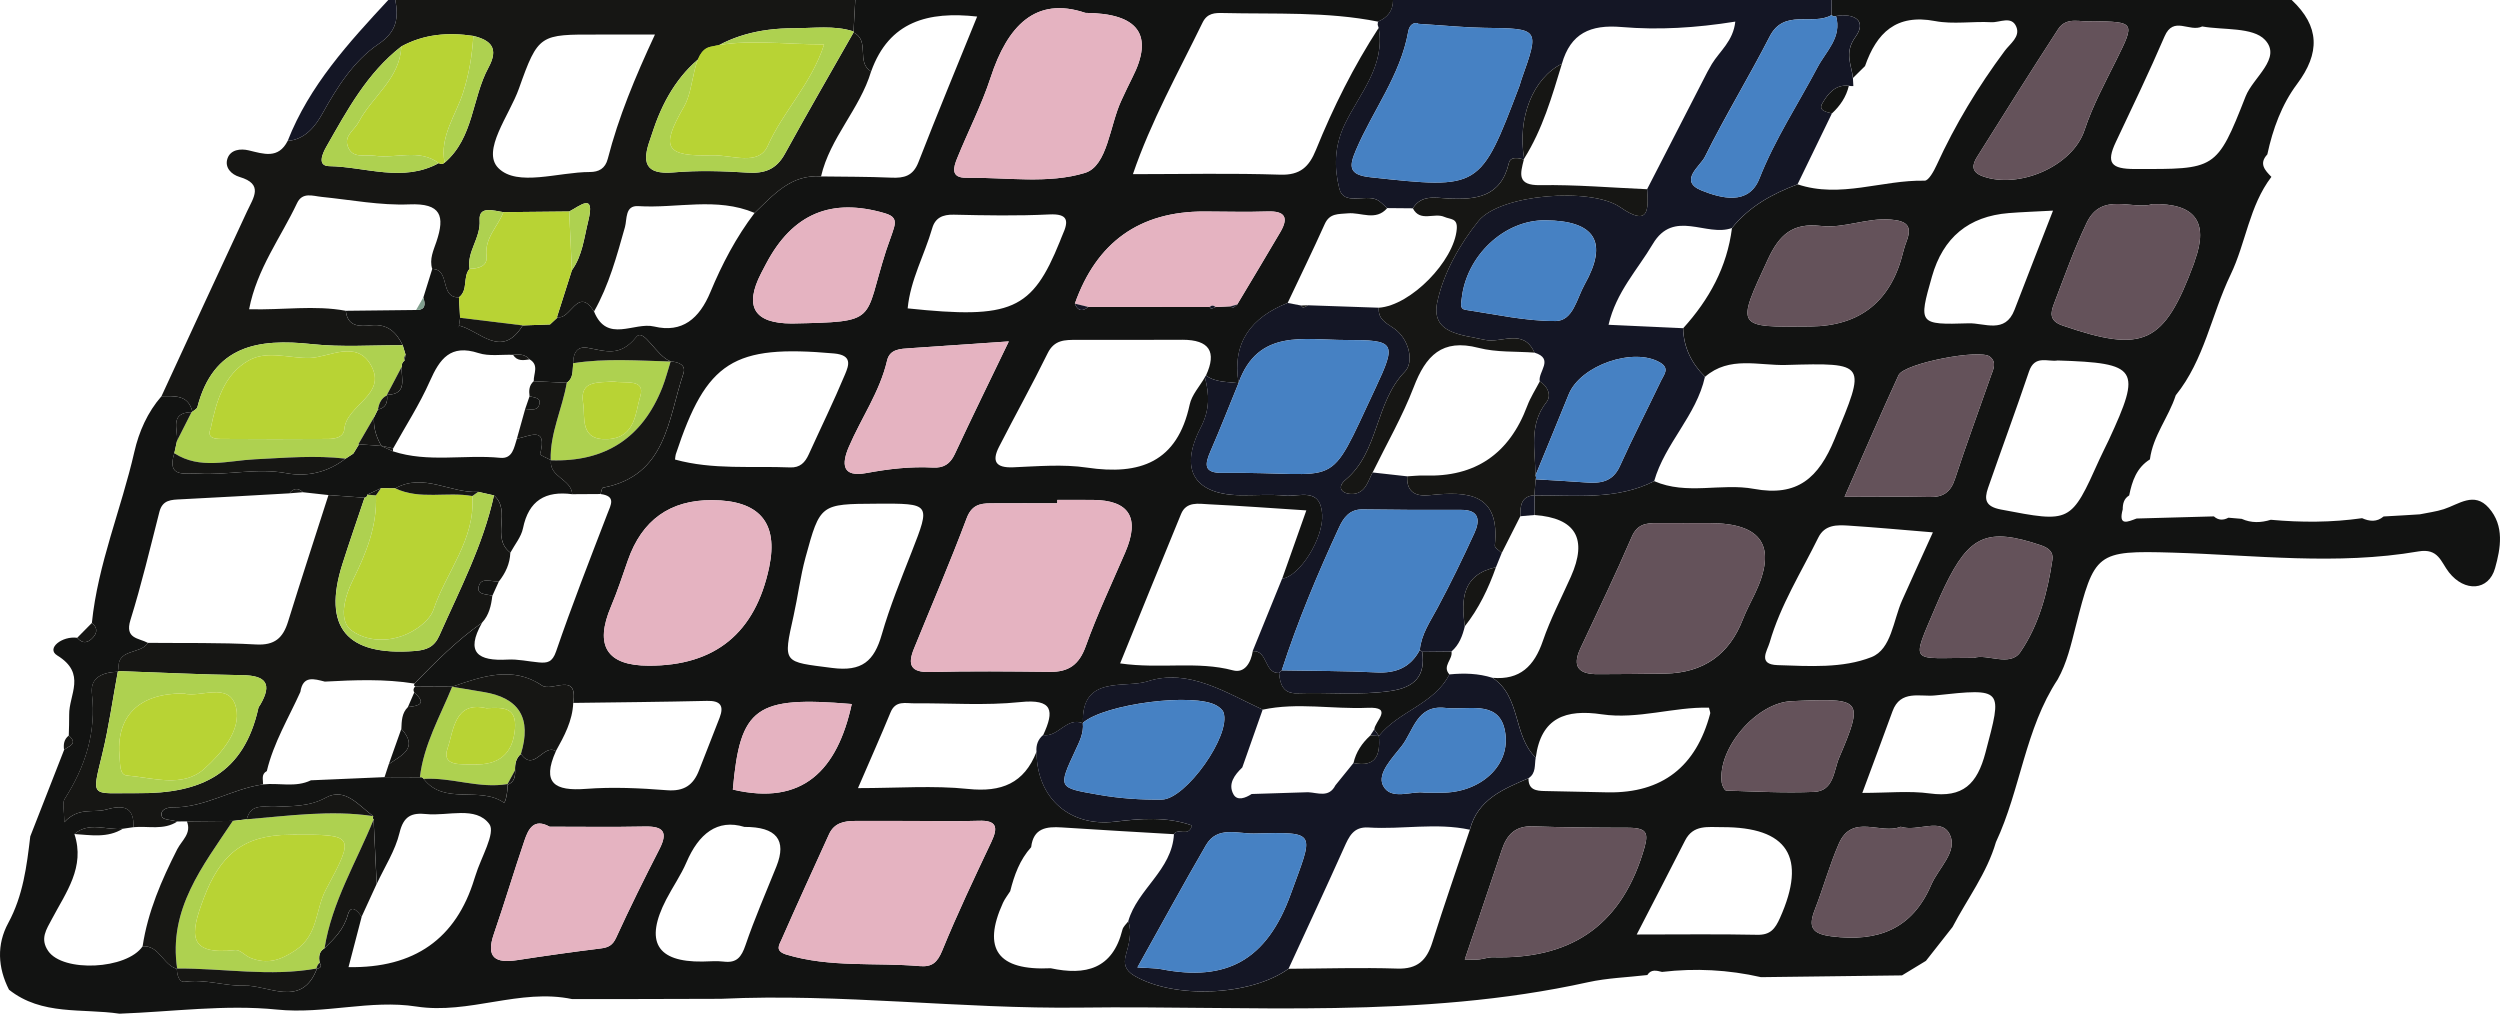 <?xml version="1.0" encoding="UTF-8"?>
<svg id="Layer_1" xmlns="http://www.w3.org/2000/svg" viewBox="0 0 216.716 87.871">
  <defs>
    <style>
      .cls-1 {
        fill: #809f8e;
      }

      .cls-2 {
        fill: #b8d334;
      }

      .cls-3 {
        fill: #121312;
      }

      .cls-4 {
        fill: #141625;
      }

      .cls-5 {
        fill: #161614;
      }

      .cls-6 {
        fill: #e5b3c1;
      }

      .cls-7 {
        fill: #64525a;
      }

      .cls-8 {
        fill: #aed150;
      }

      .cls-9 {
        fill: #4681c3;
      }
    </style>
  </defs>
  <path class="cls-3" d="M196.851,45.058c2.641.24,5.278.237,7.909-.138.649.287,1.28.35,1.866-.149.609-.035,1.219-.069,1.828-.104.437-.027.875-.054,1.312-.082.695-.145,1.408-.23,2.079-.447,1.304-.422,2.628-1.552,3.9-.11,1.377,1.562,1.026,3.503.542,5.227-.552,1.966-2.634,2.095-4.0.355-.7-.892-.9-2.109-2.646-1.808-7.077,1.219-14.183.314-21.287.104-6.671-.198-6.783-.003-8.428,6.427-.402,1.571-.753,3.132-1.549,4.557-2.839,4.305-3.217,9.545-5.359,14.114-.784,2.692-2.487,4.915-3.761,7.357-.768.977-1.537,1.954-2.305,2.932-.692.42-1.384.84-2.076,1.261-4.074.051-8.149.102-12.223.153-2.833-.645-5.692-.794-8.578-.454-.469-.115-.944-.26-1.276.27-1.717.2-3.467.253-5.147.624-14.542,3.213-29.294,2.012-43.983,2.198-10.406.132-20.768-1.252-31.179-.761-2.661.007-5.323.014-7.984.021-1.635.001-3.271.002-4.906.003-4.553-.952-8.932,1.351-13.515.643-3.992-.617-7.964.682-12.068.266-4.495-.456-9.102.19-13.661.356-3.239-.479-6.727.185-9.578-2.08-.975-1.917-1.077-3.914-.064-5.78,1.285-2.368,1.603-4.925,1.909-7.511.977-2.497,1.954-4.993,2.93-7.49.366-.34,1.269-.504.407-1.246.013-.602.045-1.205.035-1.807-.029-1.738,1.538-3.566-1.038-5.143-.985-.603.435-1.711,1.737-1.528.503.592.989.417,1.409-.076.36-.422.317-.854-.141-1.209.52-5.118,2.547-9.864,3.682-14.832.4-1.753,1.138-3.431,2.357-4.829,1.112.014,2.32-.161,2.675,1.352l-.067.027c-1.941.063-1.177,1.496-1.266,2.498-.078.356-.156.713-.234,1.069-.696,2.204,1.004,1.697,2.071,1.766,2.552.166,5.077-.522,7.677-.028,1.754.333,3.581-.087,5.088-1.269l-.071.053c.246-.16.492-.319.737-.479l.043-.053c.151-.248.302-.496.454-.743l-.043-.028c.658.049,1.317.098,1.975.146.34.157.681.313,1.021.47,3.048,1.001,6.205.258,9.299.564,1.08.107,1.197-.893,1.446-1.653,1.093-.208,2.68-1.167,2.011,1.336-.022.081.6.334.921.507,0,0,.022.024.022.024-.169,1.472,1.769,1.621,1.845,2.94-2.319-.308-3.78.538-4.272,2.957-.152.746-.716,1.409-1.091,2.11-1.728-1.296.132-3.618-1.419-4.964-.457-.102-.914-.204-1.371-.306-2.405.136-4.727-1.683-7.185-.305-.416-.003-.832-.005-1.248-.008-.394.185-.789.37-1.183.555-.005.152-.082.24-.232.265-1.042-.076-2.084-.153-3.126-.229-.74-.082-1.48-.164-2.219-.246-.424-.396-.813-.364-1.167.095-3.133.175-6.265.364-9.399.517-.84.041-1.608.033-1.878,1.092-.8,3.135-1.549,6.288-2.51,9.375-.509,1.634.715,1.549,1.509,1.976-.595,1.058-2.853.421-2.494,2.45l-.104.055c-1.25.04-2.413.46-2.249,1.884.393,3.394-.576,6.348-2.363,9.152-.219.344-.03.949-.03,2.011,1.244-1.351,2.496-.783,3.597-1.092,1.438-.404,2.456-.342,2.407,1.519-.31.046-.62.091-.93.137-1.399.162-2.904-.654-4.199.458.946,2.868-.734,5.061-1.942,7.35-.489.926-1.06,1.717-.335,2.784,1.274,1.876,6.823,1.618,8.194-.407,1.476-.07,1.772,1.659,3,1.967l-.05-.037c.041.519.164,1.225.722,1.147,1.776-.248,3.52.398,5.135.341,2.058-.073,4.994,2.007,6.312-1.496l-.047.035c.321-.056.505-.182.273-.525-.095-.502-.074-.966.428-1.266.848-.829,1.658-1.614,2.007-2.871.273-.982.847-.38,1.202.154-.376,1.442-.752,2.884-1.138,4.361q8.535.153,10.911-7.655c.03-.097.067-.193.096-.29.459-1.528,1.768-3.685,1.2-4.455-1.175-1.591-3.579-.676-5.469-.869-1.257-.129-1.965.16-2.315,1.622-.37,1.547-1.295,2.961-1.977,4.434-.09-1.858-.18-3.715-.27-5.573l-.084-.144.052-.159c-1.239-.902-2.434-2.519-4.091-1.611-1.471.806-2.89.722-4.384.806-.948.053-2.128-.358-2.488,1.079-.403.048-.806.095-1.209.143-1.326.013-2.653.025-3.979.038-.273.003-.546.005-.819.008-.467-.127-1.245-.143-1.339-.405-.221-.615.45-.821.911-.815,2.803.035,5.167-1.614,7.855-1.994,1.377-.15,2.804.294,4.138-.354,2.13-.091,4.259-.182,6.389-.274,1.022.004,2.044.007,3.065.011.143-.034.251.013.323.141,1.795,2.331,4.833.593,6.94,2.053.149.103.368-1.008.331-1.605l-.037.073c.618-.212.723-.703.689-1.27-.019-.54.067-1.042.51-1.415,1.14,1.626,1.956-.937,3.024-.234-1.241,2.774-.101,3.468,2.602,3.263,2.327-.176,4.691-.066,7.023.117,1.488.117,2.299-.446,2.794-1.742.582-1.52,1.198-3.027,1.778-4.548.394-1.032.071-1.482-1.089-1.455-3.865.092-7.731.122-11.597.176.408-2.753-1.839-.913-2.721-1.513-2.534-1.724-5.191-.782-7.779.111l.01-.007c-1.07-.005-2.14-.01-3.21-.015l-.118-.106.059-.147c1.834-1.885,3.685-3.752,5.85-5.27-1.472,2.597-.342,3.336,2.212,3.191.894-.051,1.802.164,2.705.244.738.066,1.176-.001,1.502-.954,1.374-4.011,2.923-7.962,4.444-11.921.308-.801.772-1.538-.586-1.72.067-.19.106-.529.206-.548,5.518-1.045,5.628-5.92,6.971-9.888.262-.774-.436-1.008-1.099-1.062l.032.012c-1.286-.436-2.349-2.959-3.015-2.129-1.421,1.772-2.682,1.21-4.237.936-.904-.159-1.242.5-1.232,1.338-.077.601.057,1.271-.556,1.696-.955-.045-1.91-.09-2.865-.135-.026-.648.48-1.396-.355-1.893-.391-.449-.901-.466-1.435-.397-1.006-.036-2.083.147-3.004-.152-2.426-.787-3.352.495-4.214,2.442-.892,2.014-2.105,3.887-3.178,5.821-.342-.077-.683-.154-1.025-.231-.444-.758-.692-1.567-.637-2.454.113-.227.225-.454.338-.681.687-.138.86-.607.793-1.23l-.006-.041c1.866-.06,1.189-1.46,1.289-2.449-.028-.222.05-.397.234-.524.03-.169.06-.339.09-.508-.082-.273-.164-.547-.245-.82-.557-1.135-1.311-1.874-2.733-1.73-.957.097-2.047.166-2.202-1.259,2.033-.023,4.065-.046,6.097-.069.845.003.794-.508.624-1.087l.77-2.473c1.609.034.606,2.524,2.316,2.464.033.591.066,1.182.099,1.773-.031.223-.062.445-.093.667-.043.079-.086.158-.129.237.045-.077.089-.154.134-.232,1.841.469,3.685,2.944,5.52-.011.787-.028,1.574-.057,2.361-.085.216-.2.432-.4.648-.6l-.035-.057c1.147.392,1.784-2.75,3.205-.463,1.125,2.778,3.471.883,5.205,1.298,2.443.585,3.926-.686,4.882-2.987,1.004-2.415,2.23-4.756,3.832-6.861,1.641-1.562,3.154-3.359,5.761-3.161,2.028.029,4.058.016,6.083.106,1.116.05,1.89-.14,2.355-1.335,1.642-4.22,3.378-8.403,5.091-12.631-4.228-.469-7.625.4-9.188,4.753-1.335-.748-.062-2.679-1.527-3.368l.001-.096c.051-.907.102-1.815.152-2.722h46.616c.003.929-.474,1.524-1.304,1.874-4.441-.886-8.945-.638-13.428-.746-.709-.017-1.376-.006-1.783.831-2.116,4.345-4.482,8.577-6.036,13.137,4.396,0,8.582-.095,12.76.045,1.748.059,2.512-.684,3.107-2.151,1.495-3.685,3.266-7.238,5.439-10.579.595,3.323-1.673,5.717-2.937,8.357-.929,1.94-.921,3.787-.475,5.578.371,1.493,2.172.488,3.228.956.348.154.617.487.922.738-.995,1.153-2.273.344-3.41.452-.83.079-1.577-.03-2.01.935-1.031,2.295-2.137,4.557-3.212,6.833-3.138,1.259-4.83,3.405-4.251,6.94l-0.0.015c-.965-.129-1.979-.048-2.828-.666q1.44-3.093-2.03-3.097c-3.054.001-6.108.025-9.161.011-1.039-.004-1.956-.018-2.534,1.159-1.342,2.732-2.825,5.394-4.212,8.104-.646,1.261-.29,1.843,1.218,1.782,2.134-.087,4.313-.284,6.404.026,4.604.682,7.833-.469,8.903-5.464.181-.846.868-1.583,1.321-2.37.391,1.497.44,2.814-.363,4.366-1.931,3.729-.497,5.863,3.627,5.868,1.225.002,2.459-.089,3.673.028,1.248.121,3.077-.763,3.231,1.63.131,2.026-1.918,5.359-3.472,5.573.687-1.942,1.373-3.883,2.095-5.923-2.988-.193-5.726-.396-8.466-.53-.878-.043-1.937-.264-2.394.843-1.766,4.273-3.495,8.56-5.282,12.951,3.51.505,6.678-.227,9.786.603,1.02.272,1.556-.675,1.711-1.669,1.338-.06.97,1.932,2.285,1.899.083.981.345,1.8,1.574,1.756,2.704-.096,5.409.202,8.116-.203,2.05-.306,3.023-1.286,2.718-3.388.844-.008,1.688-.016,2.533-.025.141.679-.84,1.258-.176,1.983-1.322,2.595-4.4,3.179-6.109,5.332-.135-.186-.27-.371-.405-.557.033-.703,1.722-1.983-.582-1.882-3.029.133-6.07-.486-9.087.16-3.189-1.467-6.44-3.613-9.981-2.452-1.953.64-5.746-.599-5.603,3.598l-.006.031c-1.421-.575-2.129,1.245-3.443,1.027.984-2.112.852-3.157-2.006-2.859-3.021.315-6.099.08-9.152.107-.768.007-1.638-.275-2.072.778-.864,2.096-1.787,4.168-2.825,6.572,3.46,0,6.528-.244,9.537.07,2.906.303,4.866-.481,5.943-3.229.018,4.105,2.954,6.535,6.802,6.07,2.157-.261,4.482-.468,6.68.33-.328,1.085-1.219.14-1.563.752-3.243-.193-6.486-.369-9.727-.586-1.341-.09-2.469.056-2.658,1.711-.987,1.092-1.466,2.425-1.818,3.819-.211.335-.465.651-.628,1.009q-2.733,6,4.14,5.668c3.013.644,5.368.08,6.215-3.335.068-.275.339-.499.516-.747.336,1.02.048,1.98-.22,2.965-.194.71-.063,1.29.724,1.756,3.438,2.039,10.05,1.789,13.39-.593,3.141-.017,6.284-.118,9.421-.017,1.745.057,2.546-.716,3.034-2.266,1.032-3.274,2.164-6.516,3.255-9.771.686-2.636,2.905-3.523,5.082-4.459-.013,1.003.658,1.094,1.43,1.105,1.827.026,3.654.09,5.481.115q7.008.097,8.841-6.834c.023-.086-.037-.194-.107-.509-3.083-.076-6.172,1.038-9.289.577-3.108-.46-5.277.275-5.724,3.756-1.989-1.907-1.256-5.29-3.753-6.921,2.387.211,3.621-1.019,4.364-3.187.655-1.911,1.604-3.721,2.43-5.572q2.209-4.951-3.138-5.353c-.001-.567-.002-1.134-.003-1.701,3.503-.024,7.064.44,10.37-1.234,2.811,1.233,5.809.144,8.645.669,3.784.7,5.605-.953,6.992-4.323,2.714-6.594,2.873-6.619-4.23-6.418-2.337.066-4.896-.806-7.003,1.025-1.166-1.163-1.855-2.541-1.896-4.21,2.252-2.484,3.807-5.308,4.229-8.684,1.492-1.871,3.501-2.967,5.692-3.79,3.7,1.243,7.333-.396,11.011-.316.342.007.801-.829,1.039-1.35,1.609-3.519,3.597-6.803,5.905-9.905.46-.618,1.358-1.217,1.006-2.077-.409-.998-1.436-.364-2.172-.405-1.624-.09-3.301.199-4.874-.1-3.379-.643-5.067,1.021-6.073,3.903-.347.343-.694.685-1.042,1.028-.134-1.187-.775-2.191.222-3.566,1.037-1.429-.169-2.058-1.688-1.804-.15.076-.278.049-.383-.082.003-.435.005-.87.008-1.306h39.869c2.44,2.285,2.473,4.605.464,7.288-1.322,1.765-2.105,3.9-2.575,6.098-.755.807-.204,1.378.352,1.948-1.922,2.519-2.209,5.721-3.537,8.478-1.662,3.452-2.273,7.381-4.755,10.456-.613,1.906-1.975,3.509-2.239,5.556-1.156.721-1.546,1.882-1.797,3.124-.459.277-.56.72-.56,1.209-.406,1.485.436,1.08,1.201.793,2.234-.062,4.468-.123,6.701-.185.392.349.815.352,1.26.114.384.033.768.066,1.151.099.832.375,1.677.345,2.529.079ZM105.374,26.615c.436-.022.873-.044,1.309-.066.07.051.176.162.204.144.133-.081.244-.197.363-.301,1.247-2.09,2.506-4.173,3.736-6.272.735-1.253.423-1.842-1.107-1.789-1.829.064-3.662.006-5.493.003q-8.386-.014-11.211,7.989c.254.64.647.711,1.162.284,3.506.001,7.013.002,10.519.003.051.053.112.157.15.149.127-.027.245-.094.367-.145ZM91.655,43.335c-.001.097-.001.194-.002.291-1.93,0-3.86-.008-5.79.004-.946.006-1.644.168-2.07,1.303-1.428,3.805-3.038,7.542-4.569,11.309-.551,1.355-.312,2.057,1.388,2.012,3.46-.09,6.925-.055,10.387-.013,1.63.019,2.542-.609,3.12-2.222.993-2.769,2.261-5.439,3.426-8.146q1.94-4.507-2.836-4.538c-1.018-.007-2.037-.001-3.055-.001ZM61.714,43.355q-5.452-.019-7.284,5.214c-.47,1.339-.908,2.693-1.461,3.998q-2.176,5.136,3.27,5.139,8.643.016,10.438-8.54,1.214-5.789-4.963-5.811ZM79.647,71.167c-1.833,0-3.665.005-5.498-.002-.963-.004-1.833.163-2.284,1.155-1.385,3.049-2.782,6.092-4.128,9.158-.196.446-.592.966.467,1.282,3.786,1.13,7.676.66,11.51.987,1.074.092,1.538-.298,1.966-1.346,1.303-3.19,2.786-6.308,4.26-9.426.602-1.273.458-1.878-1.1-1.824-1.729.059-3.461.013-5.192.016ZM94.087,1.117c-4.332-1.466-6.761,1.153-8.213,5.6-.783,2.4-1.959,4.67-2.907,7.019-.308.764-.592,1.691.801,1.673,3.455-.043,7.119.556,10.29-.425,1.963-.607,2.131-4.127,3.165-6.311.305-.644.599-1.293.924-1.927q2.858-5.574-4.06-5.63ZM148.198,45.35c-1.525,0-3.051.007-4.576-.003-.952-.006-1.7.099-2.173,1.196-1.403,3.253-2.94,6.449-4.446,9.658-.778,1.658-.081,2.253,1.538,2.24,1.932-.015,3.864-.012,5.795-.048q4.976-.092,6.752-4.714c.292-.756.684-1.474,1.036-2.207q2.938-6.128-3.926-6.121ZM47.648,71.665c-1.367-.762-1.843.194-2.179,1.179-.918,2.697-1.732,5.429-2.66,8.122-.72,2.091.174,2.549,2.049,2.26,2.398-.371,4.801-.709,7.209-1.008.662-.082,1.036-.26,1.346-.936,1.185-2.589,2.451-5.143,3.752-7.677.771-1.502.319-1.99-1.277-1.956-2.745.058-5.493.016-8.24.016ZM126.974,83.175c.678,0,.97.025,1.256-.006.404-.044.806-.197,1.205-.187,6.521.172,10.929-2.536,12.962-8.986.526-1.671.564-2.237-1.27-2.24-2.757-.005-5.515-.024-8.269-.121-1.504-.053-2.231.727-2.663,2.017-1.032,3.081-2.08,6.157-3.22,9.523ZM75.974,43.664c-4.848.025-4.883.016-6.148,4.663-.452,1.659-.66,3.383-1.035,5.064-.93,4.168-.916,3.959,3.339,4.51,2.599.337,3.646-.591,4.308-2.897.699-2.434,1.669-4.794,2.592-7.158,1.647-4.216,1.669-4.207-3.057-4.183ZM167.554,46.148c-2.665-.218-4.979-.434-7.296-.584-1.011-.065-2.077-.098-2.637,1.039-1.478,3.001-3.283,5.855-4.218,9.099-.203.704-1.073,1.899.691,1.956,2.747.089,5.634.292,8.139-.696,1.731-.683,1.881-3.189,2.655-4.923.82-1.836,1.658-3.665,2.667-5.892ZM190.904,2.293c-1.116.538-2.484-.959-3.27.87-1.325,3.082-2.782,6.108-4.217,9.142-.864,1.827-.432,2.346,1.659,2.347,6.975.004,7.069.13,9.588-6.294.649-1.655,3.167-3.306,1.684-4.898-1.052-1.13-3.63-.839-5.445-1.167ZM186.597,17.695c-1.708.552-4.394-1.124-5.706,1.615-1.088,2.271-1.935,4.661-2.836,7.019-.296.774-.442,1.481.735,1.887,7.033,2.428,8.808,1.617,11.395-5.379.035-.095.056-.196.09-.291q1.806-4.979-3.679-4.85ZM178.363,31.25c-.834.138-1.979-.516-2.475.953-1.142,3.378-2.38,6.724-3.551,10.093-.352,1.013-.226,1.617,1.117,1.873,6.057,1.155,6.046,1.206,8.548-4.364.251-.558.539-1.099.797-1.654,2.872-6.194,2.565-6.679-4.436-6.902ZM58.513,39.835c3.277.906,6.651.547,9.983.684.859.035,1.29-.425,1.611-1.129,1.05-2.312,2.168-4.596,3.146-6.939.325-.777.668-1.667-.961-1.812-8.722-.775-11.041.652-13.709,8.736-.032.096-.032.201-.07.459ZM156.948,28.302q6.5-.071,8.045-6.505c.071-.296.169-.589.278-.874.512-1.336.033-1.77-1.364-1.888-2.081-.174-4.049.787-6.06.551-2.451-.288-3.604.755-4.597,2.901-2.745,5.932-2.845,5.886,3.698,5.814ZM87.449,29.596c-2.98.205-5.782.4-8.584.59-.824.056-1.734.074-1.966,1.068-.632,2.711-2.238,4.975-3.313,7.48-.637,1.486-.615,2.669,1.53,2.27,1.907-.355,3.815-.578,5.754-.474.913.049,1.49-.292,1.896-1.164,1.488-3.2,3.046-6.368,4.684-9.77ZM141.881,81.009c3.796,0,7.123-.046,10.447.025,1.143.025,1.55-.517,1.97-1.454q3.546-7.912-5.035-7.878c-1.205.007-2.48-.241-3.192,1.162-1.313,2.586-2.652,5.159-4.19,8.144ZM159.9,43.067c2.725,0,5.032-.042,7.336.017,1.198.031,1.853-.404,2.236-1.571.984-2.999,2.077-5.963,3.12-8.943.195-.558.531-1.138-.094-1.652-.844-.694-7.445.573-7.92,1.606-1.515,3.298-2.951,6.633-4.678,10.542ZM68.64,28.043c7.647-.154,6.191-.149,8.16-6.278.218-.677.49-1.338.693-2.019.204-.685.015-1.022-.782-1.257-4.639-1.368-8.01.028-10.299,4.372-.142.27-.285.539-.425.81q-2.255,4.365,2.652,4.372ZM181.417,1.835c-.951.152-2.247-.474-3.007.697-2.382,3.671-4.713,7.374-7.033,11.085-.407.651-.539,1.282.49,1.659,3.124,1.146,7.793-.858,8.829-3.983.712-2.148,1.778-4.108,2.773-6.113,1.617-3.26,1.604-3.279-2.051-3.344ZM64.529,71.682c-2.358-.719-3.966.611-5.02,3.063-.481,1.12-1.193,2.138-1.756,3.225q-2.828,5.462,3.141,5.383c.613-.008,1.234-.071,1.838.005,1.133.142,1.54-.392,1.892-1.423.788-2.311,1.77-4.555,2.68-6.824q1.383-3.447-2.775-3.429ZM78.68,26.732c9.014.949,10.784.163,13.197-5.8.077-.189.144-.383.228-.569.538-1.194.526-1.857-1.156-1.774-2.75.135-5.513.084-8.268.021-.966-.022-1.61.271-1.871,1.176-.67,2.32-1.894,4.48-2.128,6.946ZM171.127,57.027c1.101-.383,3.11.814,4.01-.498,1.603-2.337,2.358-5.158,2.777-8.0.104-.709-.358-1.046-1.029-1.271-4.576-1.538-6.164-.871-8.294,3.564-.265.552-.516,1.111-.755,1.674-2.229,5.265-2.304,4.509,3.292,4.531ZM164.763,71.668c-1.722.718-4.191-1.194-5.359,1.466-.812,1.849-1.341,3.821-2.077,5.706-.598,1.53-.28,2.111,1.476,2.332,3.984.502,6.961-.629,8.607-4.467.626-1.46,2.336-2.904,1.606-4.376-.749-1.509-2.787-.179-4.252-.661ZM177.968,18.259c-1.619.088-2.734.123-3.844.213q-5.207.421-6.651,5.507c-1.168,4.11-1.166,4.186,3.185,4.048,1.354-.043,3.162.944,3.973-1.171,1.05-2.736,2.12-5.463,3.337-8.596ZM161.438,68.735c2.219,0,4.061-.198,5.843.045,2.885.393,4.112-.802,4.833-3.539,1.47-5.574,1.607-5.598-4.383-4.956-1.258.135-2.991-.52-3.678,1.376-.82,2.265-1.669,4.519-2.615,7.074ZM156.25,60.741c-.305.014-.611.03-.916.04-3.034.105-6.463,4.064-6.086,7.054.032.255.248.693.39.697,2.535.083,5.077.22,7.608.114,1.738-.072,1.706-1.846,2.189-2.975,2.099-4.909,1.929-5.127-3.185-4.931ZM73.835,61.03c-8.343-.707-9.672.265-10.309,7.414,6.054,1.435,9.062-1.673,10.309-7.414Z"/>
  <path class="cls-5" d="M14.001,34.342c2.469-5.342,4.924-10.689,7.416-16.02.562-1.202,1.453-2.361-.65-2.983-.721-.213-1.31-.823-1.048-1.598.264-.779,1.135-.875,1.837-.707,1.299.31,2.569.773,3.382-.82,1.52-.111,2.421-1.312,3.001-2.352,1.298-2.329,2.713-4.582,4.886-6.055,1.58-1.07,1.732-2.248,1.446-3.807h39.869c-.051.907-.102,1.815-.152,2.723-1.693-.544-3.437-.27-5.155-.274q-9.234-.016-12.187,8.779c-.097.289-.19.58-.292.868-.687,1.918-.499,3.068,2.027,2.849,2.121-.184,4.279-.121,6.409.017,1.489.097,2.508-.273,3.253-1.632,1.936-3.529,3.958-7.011,5.945-10.511,1.466.689.192,2.62,1.527,3.368-.974,3.261-3.566,5.752-4.342,9.108-2.607-.198-4.119,1.599-5.761,3.161-3.289-1.391-6.725-.376-10.087-.588-1.16-.073-.959,1.14-1.148,1.811-.711,2.514-1.384,5.032-2.684,7.327-1.421-2.287-2.058.855-3.205.464.429-1.347.858-2.694,1.288-4.042.918-1.274,1.055-2.817,1.417-4.271.632-2.54-.729-1.289-1.653-.823-1.9.019-3.799.039-5.699.058-.834-.122-2.148-.581-2.064.692.104,1.57-1.122,2.72-.875,4.219-.606.713-.093,1.841-.919,2.473-1.71.06-.707-2.43-2.316-2.464-.264-.85.114-1.609.369-2.371.74-2.211.419-3.339-2.36-3.224-2.515.103-5.057-.393-7.585-.648-.797-.081-1.676-.444-2.144.547-1.409,2.986-3.478,5.687-4.153,9.191,2.923.082,5.667-.369,8.381.134.154,1.425,1.245,1.357,2.202,1.259,1.421-.145,2.176.595,2.733,1.73-2.622-.017-5.268.183-7.862-.099-4.68-.508-8.555.11-9.939,5.462-.042.16-.284.269-.433.401-.355-1.513-1.562-1.338-2.675-1.352ZM38.543,14.101c2.535-2.166,2.354-5.582,3.8-8.239.905-1.664.246-2.365-1.308-2.747-2.174-.328-4.275-.162-6.245.911-2.966,2.301-4.698,5.531-6.502,8.697-.317.557-.832,1.661.244,1.679,3.165.054,6.392,1.442,9.505-.263.178.109.346.096.505-.039ZM56.775,2.996c-1.974,0-3.478.002-4.982-0-4.985-.008-5.129-.06-6.81,4.685-.819,2.312-3.273,5.39-1.78,6.89,1.637,1.644,5.203.341,7.928.34.77-0,1.336-.291,1.556-1.147.93-3.614,2.362-7.059,4.088-10.768Z"/>
  <path class="cls-4" d="M143.396,41.709c-3.307,1.673-6.868,1.209-10.371,1.234,0-0-.017-.016-.017-.016.037-.459.074-.918.112-1.378,1.423.087,2.847.158,4.269.267,1.286.098,2.39.013,3.034-1.414,1.13-2.506,2.397-4.949,3.581-7.431.236-.494.753-1.031-.082-1.532-2.283-1.373-6.914.223-7.935,2.744-.953,2.353-1.925,4.697-2.889,7.045.008-2.162-.609-4.387.956-6.364.455-.575.133-1.362-.578-1.802-.176-.827,1.29-1.956-.458-2.494-.969-2.159-2.867-.779-4.312-1.109-1.964-.449-4.705-.517-4.113-3.283.533-2.493,1.939-4.995,3.56-7.009,1.889-2.346,9.765-2.957,12.296-1.206,2.452,1.695,2.468.32,2.333-1.559l5.231-10.18c.128-.226.256-.453.384-.679.685-1.117,1.851-1.983,2.03-3.67-3.423.549-6.663.741-9.861.469-2.702-.23-4.415.544-5.17,3.183-2.506,1.243-3.88,4.693-3.274,8.22,0,0-.027.087-.027.086-.499-.165-1.161-.268-1.294.295-.702,2.966-2.854,3.21-5.334,3.075-1.051-.057-2.259-.337-2.992.857-.743-.007-1.486-.013-2.228-.02-.305-.251-.574-.584-.922-.738-1.057-.468-2.857.537-3.228-.956-.446-1.791-.454-3.638.475-5.578,1.265-2.641,3.533-5.034,2.937-8.357,0,0-.083-.263-.083-.263l.024-.274c.83-.349,1.307-.945,1.304-1.874h38.029c-.003.435-.005.87-.008,1.305-1.662.96-4.113-.585-5.367,1.86-1.803,3.519-3.873,6.902-5.626,10.444-.393.794-2.306,2.091-.276,2.905,1.674.671,4.078,1.331,5.009-1.03,1.35-3.426,3.351-6.451,5.047-9.663.725-1.373,2.129-2.581,1.595-4.434,1.519-.254,2.725.375,1.688,1.804-.998,1.375-.356,2.379-.222,3.566.013.235.025.471.038.706-.133.011-.264.002-.394-.026-1.2-.134-1.837.726-2.311,1.548-.351.609.387.725.849.846-.995,2.049-1.989,4.098-2.983,6.148-2.191.823-4.199,1.919-5.692,3.79-2.211.801-5.039-1.685-6.861,1.394-1.318,2.226-3.169,4.152-3.829,6.993,2.266.104,4.364.2,6.462.296.04,1.67.73,3.047,1.896,4.21-.744,3.368-3.47,5.771-4.403,9.047ZM122.897,2.062c.237-.024-.641-.342-.824.681-.675,3.789-3.062,6.817-4.525,10.256-.6,1.409-.685,2.156,1.25,2.366,9.51,1.032,9.505,1.078,12.914-7.904.072-.19.113-.392.181-.583,1.575-4.426,1.575-4.402-3.244-4.465-1.621-.021-3.24-.192-5.752-.351ZM133.95,19.097c-3.567-.026-6.849,3.076-7.245,6.811-.044.415-.183.873.34.951,2.592.386,5.193.981,7.788.971,1.542-.006,1.853-1.965,2.53-3.167q3.104-5.51-3.413-5.566Z"/>
  <path class="cls-4" d="M34.271,0c.286,1.559.134,2.737-1.446,3.807-2.173,1.472-3.588,3.726-4.886,6.055-.58,1.04-1.48,2.24-3.001,2.352,1.882-4.803,5.29-8.515,8.719-12.213h.613Z"/>
  <path class="cls-4" d="M119.53,63.795c1.708-2.153,4.786-2.737,6.109-5.332,1.262-.126,2.511-.094,3.733.292,2.497,1.631,1.764,5.014,3.753,6.921-.117.629.05,1.36-.633,1.789-2.177.935-4.396,1.823-5.082,4.459-2.916-.629-5.86-.004-8.784-.192-1.309-.084-1.686.791-2.121,1.761-1.573,3.508-3.199,6.992-4.805,10.484-3.34,2.382-9.953,2.632-13.39.593-.787-.467-.917-1.046-.724-1.756.268-.985.556-1.945.22-2.965.805-2.784,3.793-4.42,3.96-7.539.344-.612,1.235.333,1.563-.752-2.199-.798-4.524-.591-6.68-.33-3.848.465-6.784-1.964-6.802-6.07-.043-.573.13-1.06.575-1.439,1.315.217,2.022-1.602,3.443-1.028.087.853-.28,1.572-.627,2.318-1.551,3.337-1.525,3.262,2.012,3.886,1.824.322,3.632.443,5.466.418,2.083-.028,6.034-5.603,5.343-7.56-.083-.235-.352-.442-.584-.58-1.95-1.16-9.717-.154-11.604,1.487-.143-4.197,3.65-2.958,5.603-3.598,3.542-1.161,6.792.985,9.981,2.453-.589,1.671-1.177,3.343-1.766,5.014-.675.648-1.266,1.433-.762,2.336.329.59,1.047.309,1.574-.035,1.629-.051,3.259-.103,4.888-.154.852.04,1.811.507,2.373-.6.521-.643,1.042-1.286,1.563-1.929,1.989.392,2.342-.748,2.2-2.35l.002-.003ZM98.597,83.863c1.055.073,1.569.055,2.06.151,5.655,1.105,9.154-.76,11.238-6.519,1.955-5.403,2.41-5.38-3.182-5.241-1.42.035-3.188-.683-4.17,1.007-1.96,3.376-3.825,6.806-5.946,10.602ZM123.468,68.712c.799,0,1.308.018,1.816-.003,3.299-.134,5.873-2.6,5.119-5.591-.615-2.438-3.254-1.537-5.118-1.751-2.471-.284-2.743,1.978-3.782,3.311-.797,1.022-2.12,2.36-1.624,3.393.663,1.38,2.543.452,3.589.641Z"/>
  <path class="cls-6" d="M91.655,43.335c1.018,0,2.037-.006,3.055.001q4.78.032,2.836,4.538c-1.165,2.707-2.433,5.377-3.426,8.146-.579,1.613-1.491,2.241-3.12,2.222-3.462-.042-6.927-.077-10.387.013-1.7.044-1.939-.657-1.388-2.012,1.531-3.767,3.141-7.504,4.569-11.309.426-1.136,1.123-1.297,2.07-1.303,1.93-.012,3.86-.004,5.79-.004.001-.097.001-.194.002-.291Z"/>
  <path class="cls-5" d="M28.476,42.916c1.042.076,2.084.153,3.126.229-.643,1.922-1.312,3.836-1.925,5.767q-2.6,8.193,6.266,7.521c1.038-.079,1.703-.351,2.138-1.33,1.768-3.98,3.8-7.855,4.739-12.158,1.552,1.346-.308,3.668,1.419,4.964-.035.955-.42,1.771-1.002,2.508-.617.031-1.505-.416-1.735.401-.217.773.688.663,1.175.831-.1.856-.285,1.678-.898,2.337-2.165,1.518-4.016,3.385-5.85,5.27-2.583-.413-5.176-.309-7.771-.17-.929-.232-1.899-.562-2.119.891-1.024,2.266-2.326,4.413-2.91,6.865-.508.272-.312.743-.325,1.155-2.688.38-5.053,2.029-7.855,1.994-.462-.006-1.133.2-.911.815.094.262.872.277,1.339.405-1.188.783-2.531.372-3.805.494.049-1.861-.969-1.923-2.407-1.519-1.1.309-2.353-.259-3.597,1.092,0-1.062-.19-1.667.03-2.011,1.787-2.804,2.755-5.758,2.363-9.152-.165-1.424.999-1.844,2.249-1.884-.438,2.369-.772,4.763-1.338,7.1-.964,3.978-1.019,3.387,3.03,3.427,5.597.056,9.239-1.727,10.498-7.389.021-.095.099-.177.151-.265,1.067-1.812.517-2.549-1.55-2.576-3.563-.047-7.125-.228-10.687-.352-.359-2.029,1.899-1.393,2.494-2.45,3.128.033,6.261-.035,9.381.14,1.618.091,2.341-.558,2.781-1.977,1.135-3.667,2.332-7.315,3.503-10.971Z"/>
  <path class="cls-4" d="M110.874,58.34c-1.315.032-.947-1.96-2.284-1.9.85-2.092,1.7-4.184,2.55-6.276,1.554-.214,3.602-3.546,3.472-5.573-.154-2.393-1.983-1.509-3.231-1.63-1.214-.117-2.448-.026-3.673-.028-4.123-.005-5.558-2.139-3.627-5.868.804-1.552.754-2.869.363-4.366l.091-.151c.849.619,1.863.538,2.828.666-.804,1.964-1.577,3.943-2.425,5.889-.506,1.162-.625,1.911,1.052,1.891,10.548-.13,8.906,1.891,13.238-7.334,1.87-3.982,1.746-4.19-2.602-4.186-3.575.003-7.577-.999-9.263,3.726-.578-3.536,1.113-5.681,4.251-6.94.39.074.78.149,1.17.224.063.063.143.19.185.178.149-.04.285-.128.426-.198,2.043.07,4.086.141,6.129.211-.081.977.584,1.297,1.296,1.78,1.348.915,1.773,2.926.969,3.755-2.63,2.709-2.233,6.962-5.168,9.396-.333.276-.577.693-.195,1.0.258.208.77.262,1.114.173.898-.233,1.061-1.133,1.447-1.822.999.112,1.999.223,2.998.335-.068,1.407.783,1.764,1.957,1.634,3.302-.368,6.124-.172,5.638,4.366-.021.191.389.429.599.645-.167.411-.334.823-.501,1.235-2.915.643-3.035,2.76-2.698,5.118-.202.829-.488,1.614-1.165,2.191-.844.008-1.688.016-2.533.025l-.203-.169c.132-1.362.893-2.444,1.516-3.609,1.146-2.139,2.211-4.325,3.22-6.532.489-1.071.441-2.002-1.161-1.995-2.844.013-5.689.001-8.533-.043-1.127-.017-1.655.724-2.038,1.553-1.871,4.047-3.597,8.154-4.973,12.401-.078.077-.157.153-.236.23Z"/>
  <path class="cls-6" d="M61.714,43.355q6.178.022,4.963,5.811-1.795,8.556-10.438,8.54-5.461-.01-3.27-5.139c.553-1.305.991-2.659,1.461-3.998q1.835-5.232,7.284-5.214Z"/>
  <path class="cls-6" d="M79.647,71.166c1.731-.001,3.463.044,5.192-.015,1.558-.053,1.702.552,1.1,1.824-1.474,3.118-2.957,6.236-4.26,9.426-.428,1.048-.892,1.438-1.966,1.346-3.834-.327-7.723.142-11.51-.987-1.058-.316-.663-.836-.467-1.282,1.346-3.066,2.744-6.109,4.128-9.158.451-.992,1.321-1.158,2.284-1.155,1.833.007,3.665.002,5.498.001Z"/>
  <path class="cls-6" d="M94.087,1.117q6.92.057,4.06,5.63c-.325.634-.619,1.283-.924,1.927-1.034,2.184-1.203,5.704-3.165,6.311-3.171.981-6.834.382-10.29.425-1.393.017-1.109-.909-.801-1.673.948-2.349,2.124-4.619,2.907-7.019,1.451-4.448,3.881-7.066,8.213-5.6Z"/>
  <path class="cls-7" d="M148.198,45.349q6.865-.005,3.926,6.123c-.351.733-.743,1.451-1.036,2.207q-1.783,4.612-6.752,4.714c-1.931.036-3.864.032-5.795.048-1.619.013-2.316-.582-1.538-2.24,1.506-3.208,3.043-6.404,4.446-9.658.473-1.097,1.221-1.202,2.173-1.196,1.525.01,3.051.003,4.576.001Z"/>
  <path class="cls-6" d="M47.648,71.665c2.747,0,5.494.042,8.24-.016,1.595-.034,2.048.455,1.277,1.956-1.3,2.534-2.566,5.088-3.752,7.677-.31.676-.683.854-1.346.936-2.408.298-4.811.637-7.209,1.008-1.875.29-2.769-.168-2.049-2.26.927-2.693,1.741-5.426,2.66-8.122.336-.985.812-1.941,2.179-1.179Z"/>
  <path class="cls-7" d="M126.974,83.175c1.139-3.366,2.188-6.442,3.22-9.523.432-1.29,1.16-2.07,2.663-2.017,2.754.097,5.512.116,8.269.121,1.834.004,1.797.57,1.27,2.24-2.033,6.449-6.441,9.158-12.962,8.986-.4-.011-.801.143-1.205.187-.286.031-.578.006-1.256.006Z"/>
  <path class="cls-6" d="M106.683,26.549c-.436.022-.873.044-1.308.066-.171-.159-.344-.16-.517-.004-3.506-.001-7.013-.002-10.519-.003-.387-.095-.775-.19-1.163-.284q2.826-8.004,11.211-7.989c1.831.003,3.664.061,5.493-.003,1.529-.053,1.841.536,1.107,1.789-1.23,2.099-2.489,4.183-3.736,6.272-.189.052-.378.104-.568.156Z"/>
  <path class="cls-7" d="M186.597,17.695q5.484-.128,3.679,4.85c-.035.096-.055.196-.09.291-2.587,6.996-4.361,7.807-11.395,5.379-1.177-.407-1.031-1.113-.735-1.887.901-2.357,1.747-4.747,2.836-7.019,1.312-2.739,3.998-1.062,5.706-1.615Z"/>
  <path class="cls-7" d="M156.948,28.302c-6.543.071-6.444.117-3.698-5.814.993-2.145,2.146-3.188,4.597-2.901,2.012.236,3.979-.726,6.06-.551,1.396.117,1.875.552,1.364,1.888-.109.285-.207.577-.278.874q-1.546,6.434-8.045,6.505Z"/>
  <path class="cls-6" d="M87.449,29.596c-1.638,3.402-3.196,6.57-4.684,9.77-.406.873-.983,1.213-1.896,1.164-1.938-.104-3.847.12-5.754.474-2.144.399-2.167-.784-1.53-2.27,1.075-2.505,2.681-4.769,3.313-7.48.232-.995,1.143-1.012,1.966-1.068,2.802-.191,5.604-.385,8.584-.59Z"/>
  <path class="cls-7" d="M159.9,43.067c1.727-3.91,3.163-7.244,4.678-10.542.475-1.033,7.076-2.3,7.92-1.606.625.514.289,1.094.094,1.652-1.043,2.98-2.136,5.944-3.12,8.943-.383,1.167-1.038,1.601-2.236,1.571-2.304-.059-4.611-.017-7.336-.017Z"/>
  <path class="cls-2" d="M33.017,42.325c.416.003.832.005,1.248.008,2.146,1.017,4.467.268,6.675.666.288,3.76-2.257,6.565-3.364,9.855-.208.619-.814,1.196-1.378,1.586-1.832,1.267-4.145,1.339-5.7.233-1.174-.835-.665-2.878.129-4.471,1.125-2.258,2.076-4.636,1.962-7.262.143-.205.286-.41.428-.615Z"/>
  <path class="cls-6" d="M68.64,28.043q-4.907-.007-2.652-4.372c.14-.271.283-.54.425-.81,2.288-4.344,5.659-5.74,10.299-4.372.797.235.986.572.782,1.257-.203.681-.475,1.342-.693,2.019-1.97,6.129-.513,6.125-8.16,6.278Z"/>
  <path class="cls-7" d="M181.417,1.835c3.655.065,3.669.084,2.051,3.344-.995,2.005-2.061,3.965-2.773,6.113-1.036,3.125-5.704,5.129-8.829,3.983-1.029-.377-.897-1.008-.49-1.659,2.32-3.71,4.651-7.414,7.033-11.085.76-1.171,2.056-.545,3.007-.697Z"/>
  <path class="cls-7" d="M171.127,57.027c-5.596-.022-5.521.734-3.292-4.531.239-.564.49-1.123.755-1.674,2.13-4.435,3.718-5.103,8.294-3.564.671.226,1.134.562,1.029,1.271-.418,2.842-1.174,5.663-2.777,8-.9,1.312-2.909.115-4.01.498Z"/>
  <path class="cls-9" d="M159.16,1.387c.533,1.853-.87,3.061-1.595,4.434-1.696,3.212-3.697,6.237-5.047,9.663-.931,2.362-3.335,1.701-5.009,1.03-2.031-.814-.117-2.111.276-2.905,1.753-3.542,3.822-6.926,5.626-10.444,1.253-2.446,3.704-.9,5.367-1.86.106.131.233.158.383.082Z"/>
  <path class="cls-7" d="M164.763,71.668c1.465.481,3.503-.848,4.252.661.731,1.472-.98,2.916-1.606,4.376-1.646,3.837-4.622,4.969-8.607,4.467-1.756-.221-2.074-.802-1.476-2.332.736-1.885,1.264-3.857,2.077-5.706,1.169-2.659,3.638-.747,5.359-1.466Z"/>
  <path class="cls-2" d="M49.575,23.427c-.429,1.347-.858,2.695-1.288,4.042,0-0.0.035.057.035.057-.216.2-.432.4-.647.6-.787.028-1.574.057-2.361.085-1.811-.221-3.621-.441-5.432-.662-.033-.591-.066-1.182-.099-1.773.825-.631.313-1.76.919-2.473.761-.017,1.577-.212,1.473-1.101-.184-1.582.976-2.547,1.466-3.81,1.9-.019,3.799-.039,5.7-.059.079,1.698.157,3.396.234,5.095Z"/>
  <path class="cls-7" d="M156.25,60.741c5.114-.196,5.283.022,3.185,4.931-.482,1.129-.451,2.902-2.189,2.975-2.531.105-5.072-.032-7.608-.114-.142-.005-.358-.442-.39-.697-.377-2.99,3.052-6.949,6.086-7.054.305-.011.611-.027.916-.04Z"/>
  <path class="cls-8" d="M16.676,35.694c.149-.133.391-.241.433-.401,1.384-5.352,5.258-5.97,9.939-5.462,2.594.282,5.24.082,7.862.099.082.273.164.547.245.819-.111.155-.141.325-.09.509-.184.127-.262.302-.234.524-.43.817-.86,1.633-1.289,2.449,0,0,.006.041.006.041-.519.245-.687.718-.793,1.23-.113.227-.225.454-.338.681-.451.775-.901,1.55-1.352,2.324,0,0,.043.028.043.028-.151.248-.302.495-.454.743,0,0-.043.053-.043.053-.246.16-.492.319-.737.479,0,0,.071-.053.071-.053-2.625-.302-5.237-.07-7.863.059-2.323.114-4.75.91-6.973-.528.078-.356.156-.713.234-1.069.422-.833.844-1.665,1.266-2.498,0,0,.067-.027.067-.027ZM18.265,37.129c-.361.873.36.916.939.921,3.065.028,6.131.017,9.197.001.629-.003,1.382-.126,1.446-.845.19-2.128,3.722-2.966,2.326-5.517-1.253-2.29-3.666-.703-5.327-.659-1.728.046-3.683-.689-5.28.213-2.169,1.224-2.808,3.548-3.301,5.886Z"/>
  <path class="cls-8" d="M28.136,82.193c-.502.3-.523.764-.428,1.266-.157.141-.248.316-.273.525,0,0,.047-.035.047-.035-4.056.746-8.113-.025-12.169.008,0,0,.05.037.049.037-.793-5.177,2.224-8.924,4.817-12.829.403-.048.806-.095,1.209-.143,3.649-.296,7.292-.829,10.963-.273l-.052.159s.084.144.084.144c-1.49,3.686-3.611,7.131-4.247,11.142ZM25.122,72.364c-4.097.022-6.061,1.786-7.47,5.523-1.167,3.095-1.441,4.939,2.751,4.471.405-.045.85.495,1.31.678,1.431.571,2.565.235,3.906-.665,1.986-1.333,1.712-3.546,2.636-5.264,2.541-4.724,2.459-4.769-2.829-4.75-.102 0-.203,0-.305.007Z"/>
  <path class="cls-8" d="M73.987,2.818c-1.988,3.501-4.009,6.983-5.945,10.511-.746,1.359-1.764,1.729-3.253,1.632-2.13-.138-4.287-.201-6.409-.017-2.526.219-2.714-.93-2.027-2.849.103-.287.195-.578.292-.868q2.953-8.779,12.187-8.779c1.718.003,3.462-.271,5.155.274-0-0-.002.095-.002.095ZM71.44,3.853c-3.476,0-6.817-.508-9.871.207-1.61.377-1.288,3.475-2.274,5.184-2.068,3.58-1.652,4.332,2.483,4.22,1.631-.044,3.982.962,4.771-.814,1.334-3.004,3.783-5.368,4.891-8.797Z"/>
  <path class="cls-6" d="M73.835,61.03c-1.247,5.741-4.254,8.849-10.309,7.414.637-7.149,1.966-8.121,10.309-7.414Z"/>
  <path class="cls-8" d="M32.589,42.94c.114,2.627-.837,5.005-1.962,7.262-.794,1.593-1.303,3.636-.129,4.471,1.555,1.106,3.868,1.034,5.7-.233.565-.39,1.17-.967,1.378-1.586,1.107-3.29,3.652-6.095,3.365-9.855.171-.12.34-.24.509-.36.457.102.914.204,1.371.306-.939,4.303-2.97,8.178-4.739,12.158-.435.979-1.1,1.25-2.138,1.33q-8.844.676-6.266-7.521c.613-1.931,1.282-3.845,1.925-5.767.15-.025.227-.113.232-.264.251.02.503.04.754.06Z"/>
  <path class="cls-8" d="M49.129,33.181c.613-.425.479-1.095.556-1.696,2.821-.445,5.654-.218,8.485-.146,0,0-.032-.012-.032-.012-.241.763-.436,1.544-.73,2.286q-2.586,6.528-9.648,6.288s-.022-.023-.022-.023c-.066-2.342,1.014-4.446,1.391-6.697ZM53.176,33.063c-1.252.141-2.964-.159-2.629,1.867.205,1.243-.351,3.294,2.183,3.134,2.391-.151,2.353-2.367,2.762-3.675.512-1.638-1.371-1.101-2.317-1.326Z"/>
  <path class="cls-8" d="M45.156,65.355c-.443.373-.529.875-.51,1.414-.23.423-.459.847-.689,1.27,0,0,.037-.073.037-.072-2.459.418-4.829-.597-7.271-.448-.073-.128-.18-.174-.323-.141.331-2.833,1.753-5.277,2.801-7.855,0,0-.01.007-.01.007.898.151,1.794.308,2.693.452q4.694.747,3.272,5.373ZM42.165,61.396c-2.789-.676-2.854,2.003-3.366,3.473-.561,1.611,1.228,1.361,2.252,1.396,2.124.073,3.412-.846,3.591-3.104.149-1.882-1.06-1.849-2.478-1.765Z"/>
  <path class="cls-5" d="M20.179,71.164c-2.594,3.906-5.61,7.652-4.817,12.829-1.227-.308-1.523-2.038-2.999-1.967.454-2.999,1.642-5.733,3.003-8.412.385-.757,1.262-1.368.835-2.413,1.326-.012,2.652-.025,3.978-.037Z"/>
  <path class="cls-5" d="M47.759,39.901q7.057.238,9.648-6.288c.294-.742.489-1.523.73-2.286.663.054,1.362.287,1.099,1.062-1.343,3.969-1.452,8.844-6.971,9.888-.1.019-.139.358-.206.548-.819.005-1.637.01-2.456.015-.076-1.319-2.014-1.468-1.845-2.94Z"/>
  <path class="cls-5" d="M45.156,65.355q1.423-4.628-3.272-5.373c-.899-.143-1.796-.301-2.693-.452,2.588-.893,5.245-1.836,7.779-.111.882.601,3.13-1.24,2.721,1.513-.062,1.556-.78,2.875-1.511,4.189-1.068-.703-1.884,1.859-3.024.234Z"/>
  <path class="cls-4" d="M123.283,56.505c.305,2.102-.668,3.082-2.718,3.388-2.707.404-5.412.107-8.116.203-1.229.043-1.491-.775-1.574-1.756.079-.076.158-.152.236-.229,2.743.052,5.489.041,8.228.178,1.692.085,2.941-.443,3.741-1.952l.203.169Z"/>
  <path class="cls-5" d="M39.201,59.523c-1.048,2.577-2.47,5.022-2.801,7.855-1.022-.004-2.043-.007-3.065-.011.122-.373.245-.746.367-1.118,1.058-.776,2.647-1.365,1.089-3.069.031-.677.032-1.363.569-1.887.915-.102,1.687-.266.549-1.262-.105-.195-.078-.37.083-.523,1.07.005,2.14.01,3.21.015Z"/>
  <path class="cls-5" d="M28.136,82.193c.636-4.011,2.757-7.457,4.247-11.142.09,1.857.179,3.715.269,5.573-.436.951-.872,1.901-1.308,2.852-.355-.534-.929-1.136-1.202-.154-.349,1.257-1.159,2.042-2.007,2.871Z"/>
  <path class="cls-5" d="M15.312,83.957c4.056-.033,8.113.738,12.169-.008-1.319,3.502-4.255,1.422-6.312,1.495-1.614.058-3.359-.588-5.135-.341-.558.078-.681-.628-.722-1.147Z"/>
  <path class="cls-5" d="M15.109,39.288c2.223,1.438,4.65.642,6.973.528,2.626-.128,5.238-.361,7.863-.059-1.507,1.182-3.334,1.602-5.088,1.269-2.6-.494-5.125.194-7.677.028-1.067-.069-2.767.438-2.071-1.766Z"/>
  <path class="cls-5" d="M49.129,33.181c-.377,2.25-1.457,4.354-1.391,6.697-.322-.173-.943-.426-.921-.507.669-2.503-.918-1.544-2.011-1.336.24-.858.479-1.717.719-2.575.44-.007,1.024.201,1.208-.346.229-.678-.427-.634-.827-.764-.069-.486-.044-.946.357-1.303.955.045,1.91.09,2.865.135Z"/>
  <path class="cls-5" d="M32.351,70.748c-3.67-.555-7.314-.023-10.963.273.36-1.437,1.54-1.026,2.488-1.079,1.494-.084,2.912 0,4.384-.806,1.657-.908,2.852.71,4.091,1.611Z"/>
  <path class="cls-5" d="M58.169,31.339c-2.83-.073-5.663-.299-8.485.146-.011-.838.328-1.497,1.232-1.338,1.556.274,2.816.836,4.237-.936.666-.831,1.729,1.692,3.015,2.129Z"/>
  <path class="cls-5" d="M36.723,67.519c2.442-.148,4.813.867,7.271.448.037.597-.182,1.708-.332,1.605-2.106-1.46-5.145.278-6.94-2.053Z"/>
  <path class="cls-5" d="M39.881,27.548c1.811.221,3.621.441,5.432.662-1.834,2.955-3.679.48-5.52.011l-.005-.005c.031-.223.062-.445.093-.667Z"/>
  <path class="cls-5" d="M41.45,42.639c-.169.12-.339.24-.509.36-2.209-.398-4.53.351-6.676-.666,2.458-1.378,4.78.442,7.185.305Z"/>
  <path class="cls-5" d="M31.064,38.508c.451-.775.902-1.55,1.352-2.324-.055.888.193,1.697.637,2.455,0,0-.014.016-.014.016-.658-.049-1.317-.098-1.975-.146Z"/>
  <path class="cls-5" d="M6.695,55.287c.423-.428.845-.857,1.268-1.285.458.355.501.786.141,1.209-.42.494-.906.668-1.409.076Z"/>
  <path class="cls-5" d="M10.645,71.841c-1.327.82-2.773.55-4.199.458,1.295-1.113,2.8-.296,4.199-.458Z"/>
  <path class="cls-5" d="M16.609,35.721c-.422.833-.844,1.665-1.266,2.498.089-1.002-.674-2.435,1.266-2.498Z"/>
  <path class="cls-5" d="M33.541,34.231c.43-.817.86-1.633,1.289-2.449-.101.99.577,2.389-1.289,2.449Z"/>
  <path class="cls-4" d="M133.029,44.643c-.413.036-.825.072-1.238.108-.01-.886.049-1.726,1.218-1.825,0,0,.017.016.017.016.001.567.002,1.134.003,1.701Z"/>
  <path class="cls-5" d="M5.554,65.011c-.066-.481-.011-.923.407-1.246.862.742-.042.906-.407,1.246Z"/>
  <path class="cls-5" d="M26.257,42.669c-.389.032-.778.063-1.167.095.354-.459.744-.49,1.167-.095Z"/>
  <path class="cls-5" d="M45.909,31.154c-.537.081-1.079.18-1.435-.397.534-.069,1.044-.052,1.435.397Z"/>
  <path class="cls-5" d="M43.957,68.039c.23-.423.459-.847.689-1.27.034.567-.071,1.058-.689,1.27Z"/>
  <path class="cls-4" d="M93.175,26.323c.388.095.775.19,1.163.284-.515.427-.908.356-1.163-.284Z"/>
  <path class="cls-5" d="M32.589,42.94c-.252-.02-.503-.04-.754-.06.395-.185.789-.37,1.183-.555-.143.205-.286.41-.429.615Z"/>
  <path class="cls-1" d="M36.072,26.872c.208-.363.416-.725.624-1.088.17.58.221,1.091-.624,1.088Z"/>
  <path class="cls-5" d="M32.754,35.502c.106-.512.274-.985.793-1.23.067.624-.106,1.093-.793,1.23Z"/>
  <path class="cls-4" d="M106.683,26.549c.189-.052.378-.104.568-.156-.119.104-.231.22-.363.301-.028.017-.134-.093-.204-.144Z"/>
  <path class="cls-5" d="M34.078,38.868s-.018.256-.018.256c-.34-.157-.68-.313-1.021-.47,0,0,.014-.016.014-.016.342.077.683.154,1.025.23Z"/>
  <path class="cls-5" d="M35.065,31.257c-.051-.184-.021-.354.09-.509-.03.17-.06.339-.09.509Z"/>
  <path class="cls-4" d="M104.856,26.611c.174-.156.346-.155.517.004-.122.051-.241.118-.368.145-.038.008-.099-.096-.15-.149Z"/>
  <path class="cls-5" d="M39.794,28.221c-.045.077-.089.154-.134.232.043-.079.086-.158.129-.237,0,0,.005.005.005.005Z"/>
  <path class="cls-4" d="M118.784,63.761c.114-.175.228-.349.341-.524.135.186.27.372.405.558,0,0-.002.003-.002.003-.248-.012-.496-.025-.744-.037Z"/>
  <path class="cls-5" d="M30.654,39.278c.151-.247.303-.495.454-.743-.151.247-.302.495-.454.743Z"/>
  <path class="cls-5" d="M47.675,28.125c.216-.2.431-.4.647-.6-.216.2-.432.4-.647.6Z"/>
  <path class="cls-5" d="M27.434,83.984c.025-.209.116-.385.273-.525.232.343.048.47-.273.525Z"/>
  <path class="cls-5" d="M29.874,39.811c.246-.16.492-.319.737-.479-.246.16-.492.319-.737.479Z"/>
  <path class="cls-2" d="M34.79,4.026c1.969-1.074,4.071-1.24,6.244-.911-.112,1.688-.36,3.277-.904,4.957-.623,1.924-2.04,3.786-1.588,6.029-.159.135-.328.148-.506.039-1.73-1.286-3.713-.359-5.557-.638-.846-.128-1.957.31-2.344-.855-.301-.904.602-1.388.961-2.073,1.167-2.221,3.576-3.744,3.694-6.548Z"/>
  <path class="cls-8" d="M34.79,4.026c-.118,2.804-2.527,4.327-3.694,6.548-.36.685-1.262,1.169-.961,2.073.387,1.165,1.498.727,2.344.855,1.845.279,3.828-.648,5.557.638-3.112,1.705-6.339.317-9.504.263-1.076-.018-.561-1.123-.244-1.679,1.804-3.166,3.536-6.396,6.502-8.697Z"/>
  <path class="cls-8" d="M38.543,14.101c-.452-2.243.965-4.105,1.588-6.029.544-1.68.792-3.269.904-4.957,1.555.382,2.214,1.083,1.308,2.747-1.446,2.658-1.265,6.073-3.8,8.239Z"/>
  <path class="cls-8" d="M49.575,23.427c-.078-1.698-.155-3.397-.234-5.095.923-.465,2.284-1.716,1.651.824-.362,1.453-.499,2.996-1.417,4.271Z"/>
  <path class="cls-8" d="M43.64,18.392c-.49,1.263-1.65,2.228-1.466,3.81.103.888-.712,1.084-1.473,1.101-.247-1.498.978-2.649.875-4.218-.084-1.273,1.23-.815,2.064-.692Z"/>
  <path class="cls-9" d="M122.897,2.062c2.512.159,4.131.33,5.752.351,4.819.062,4.819.039,3.244,4.465-.068.192-.109.393-.181.583-3.409,8.981-3.404,8.936-12.914,7.904-1.934-.21-1.849-.956-1.25-2.366,1.463-3.438,3.85-6.467,4.525-10.256.182-1.023,1.06-.705.824-.681Z"/>
  <path class="cls-5" d="M133.02,30.568c-1.621-.121-3.301-.012-4.85-.413-3.173-.822-4.574.678-5.62,3.402-.979,2.547-2.358,4.94-3.562,7.401-.386.689-.549,1.589-1.447,1.822-.344.089-.856.035-1.114-.173-.382-.308-.138-.724.195-1,2.935-2.434,2.538-6.687,5.168-9.396.804-.829.379-2.84-.969-3.755-.712-.483-1.377-.803-1.296-1.78,2.769-.189,6.535-4.056,6.757-6.826.077-.963-.546-.813-1.077-1.049-.883-.392-2.095.479-2.728-.74.733-1.194,1.941-.914,2.992-.857,2.48.135,4.632-.109,5.334-3.075.133-.564.795-.46,1.294-.295-.312,1.233-.615,2.25,1.413,2.216,3.089-.051,6.183.219,9.274.353.135,1.879.118,3.254-2.333,1.559-2.531-1.75-10.407-1.14-12.296,1.206-1.621,2.014-3.027,4.516-3.56,7.009-.592,2.765,2.149,2.834,4.113,3.283,1.444.33,3.343-1.05,4.312,1.109Z"/>
  <path class="cls-9" d="M133.95,19.097q6.502.047,3.413,5.566c-.677,1.202-.988,3.161-2.53,3.167-2.596.01-5.196-.585-7.788-.971-.523-.078-.384-.536-.34-.951.396-3.735,3.678-6.837,7.245-6.811Z"/>
  <path class="cls-9" d="M133.1,41.228c.964-2.348,1.937-4.692,2.889-7.045,1.021-2.522,5.652-4.117,7.935-2.744.835.502.318,1.038.082,1.532-1.185,2.481-2.451,4.925-3.581,7.431-.644,1.428-1.748,1.513-3.034,1.414-1.421-.109-2.846-.18-4.269-.267,0-0.0.033-.163.033-.163,0,0-.054-.158-.054-.158Z"/>
  <path class="cls-5" d="M133.1,41.228l.054.158s-.033.163-.033.163c-.037.459-.074.919-.112,1.378-1.169.099-1.228.939-1.218,1.825-.537,1.062-1.074,2.123-1.611,3.185-.209-.216-.619-.453-.599-.645.486-4.538-2.336-4.733-5.638-4.366-1.174.131-2.025-.227-1.957-1.634.504-.025,1.01-.088,1.513-.071q6.552.226,8.894-6.037c.278-.739.719-1.417,1.085-2.124.711.441,1.033,1.228.578,1.802-1.566,1.976-.948,4.201-.956,6.364Z"/>
  <path class="cls-5" d="M135.398,5.526c-.861,2.832-1.676,5.682-3.275,8.22-.605-3.526.769-6.977,3.275-8.22Z"/>
  <path class="cls-3" d="M160.27,7.437c-.224.959-.753,1.731-1.462,2.394-.463-.12-1.2-.237-.85-.846.474-.822,1.111-1.682,2.311-1.548Z"/>
  <path class="cls-9" d="M98.597,83.863c2.121-3.795,3.986-7.226,5.946-10.602.982-1.69,2.75-.972,4.17-1.007,5.592-.138,5.137-.162,3.182,5.241-2.084,5.759-5.582,7.624-11.238,6.519-.491-.096-1.004-.078-2.06-.151Z"/>
  <path class="cls-9" d="M93.872,62.661c1.887-1.641,9.654-2.646,11.604-1.487.232.138.501.345.584.58.692,1.956-3.259,7.532-5.343,7.56-1.834.024-3.643-.096-5.466-.418-3.538-.624-3.564-.549-2.012-3.886.347-.746.714-1.465.627-2.318,0,.001.006-.03.006-.03Z"/>
  <path class="cls-9" d="M123.468,68.712c-1.046-.189-2.926.739-3.589-.641-.496-1.032.827-2.37,1.624-3.393,1.039-1.333,1.311-3.595,3.782-3.311,1.864.214,4.503-.686,5.118,1.751.754,2.99-1.82,5.457-5.119,5.591-.507.021-1.016.003-1.816.003Z"/>
  <path class="cls-3" d="M118.784,63.761c.248.012.496.025.744.037.141,1.603-.212,2.742-2.2,2.35.216-.96.741-1.732,1.457-2.387Z"/>
  <path class="cls-8" d="M10.317,58.174c3.562.125,7.123.305,10.687.352,2.067.028,2.617.764,1.55,2.576-.052.088-.13.17-.151.265-1.26,5.662-4.902,7.446-10.498,7.389-4.049-.041-3.993.551-3.03-3.427.566-2.338.9-4.732,1.338-7.1-0,0,.104-.055.104-.055ZM15.909,60.109c-3.957-.004-5.886,2.031-5.54,5.574.059.603-.004,1.489.646,1.545,2.262.194,4.825,1.083,6.679-.572,1.477-1.318,3.241-3.34,2.768-5.321-.555-2.321-3.152-.79-4.553-1.226Z"/>
  <path class="cls-3" d="M43.239,50.416c-.186.411-.373.822-.56,1.232-.488-.168-1.393-.058-1.175-.831.23-.817,1.118-.37,1.735-.401Z"/>
  <path class="cls-9" d="M123.079,56.336c-.8,1.509-2.049,2.037-3.741,1.952-2.739-.137-5.485-.126-8.228-.178,1.375-4.247,3.102-8.354,4.973-12.401.383-.828.911-1.57,2.038-1.553,2.844.044,5.689.057,8.533.043,1.602-.008,1.651.924,1.161,1.995-1.009,2.208-2.074,4.393-3.22,6.532-.624,1.164-1.384,2.247-1.516,3.609Z"/>
  <path class="cls-9" d="M107.364,33.2c1.685-4.725,5.688-3.723,9.263-3.726,4.348-.004,4.472.204,2.602,4.186-4.331,9.224-2.689,7.204-13.238,7.334-1.677.021-1.558-.728-1.052-1.891.848-1.946,1.62-3.924,2.425-5.889 0.0 0.0.001-.015.001-.015Z"/>
  <path class="cls-5" d="M129.679,49.172c-.653,1.836-1.482,3.579-2.698,5.118-.336-2.358-.217-4.475,2.698-5.118Z"/>
  <path class="cls-5" d="M112.785,26.483c.204-.007.407-.013.611-.02-.141.07-.277.158-.426.198-.043.011-.122-.115-.185-.178Z"/>
  <path class="cls-3" d="M45.906,34.35c.399.13,1.055.085.827.764-.184.547-.768.339-1.208.346.127-.37.254-.74.381-1.11Z"/>
  <path class="cls-3" d="M34.791,63.18c1.558,1.704-.031,2.292-1.089,3.069.363-1.023.726-2.046,1.089-3.069Z"/>
  <path class="cls-3" d="M35.908,60.031c1.138.995.366,1.159-.549,1.262.183-.42.366-.841.549-1.262Z"/>
  <path class="cls-2" d="M18.265,37.129c.493-2.337,1.132-4.661,3.301-5.886,1.598-.902,3.553-.167,5.28-.213,1.661-.044,4.074-1.631,5.327.659,1.396,2.551-2.136,3.389-2.326,5.517-.064.719-.817.842-1.446.845-3.066.015-6.131.027-9.197-.001-.58-.005-1.3-.048-.939-.921Z"/>
  <path class="cls-2" d="M25.122,72.361c.102-.003.203-.003.305-.003,5.287-.019,5.37.025,2.829,4.75-.924,1.718-.65,3.93-2.636,5.264-1.341.9-2.475,1.236-3.906.665-.46-.183-.905-.724-1.31-.678-4.192.468-3.918-1.376-2.751-4.471,1.409-3.737,3.373-5.502,7.47-5.527Z"/>
  <path class="cls-2" d="M71.44,3.853c-1.108,3.429-3.557,5.793-4.891,8.797-.788,1.776-3.14.77-4.771.814-4.136.112-4.551-.64-2.483-4.22.986-1.708.664-4.806,2.274-5.184,3.054-.716,6.395-.207,9.871-.207Z"/>
  <path class="cls-2" d="M53.176,33.063c.945.224,2.829-.312,2.317,1.326-.409,1.308-.371,3.525-2.762,3.675-2.534.16-1.978-1.892-2.183-3.134-.335-2.026,1.376-1.726,2.629-1.867Z"/>
  <path class="cls-2" d="M42.165,61.396c1.417-.084,2.626-.117,2.478,1.765-.178,2.259-1.467,3.177-3.591,3.104-1.025-.035-2.813.215-2.252-1.396.512-1.47.577-4.149,3.366-3.473Z"/>
  <path class="cls-2" d="M15.909,60.109c1.401.436,3.998-1.096,4.553,1.226.474,1.981-1.291,4.003-2.768,5.321-1.854,1.654-4.417.766-6.679.572-.65-.056-.587-.942-.646-1.545-.346-3.542,1.583-5.578,5.54-5.574Z"/>
</svg>